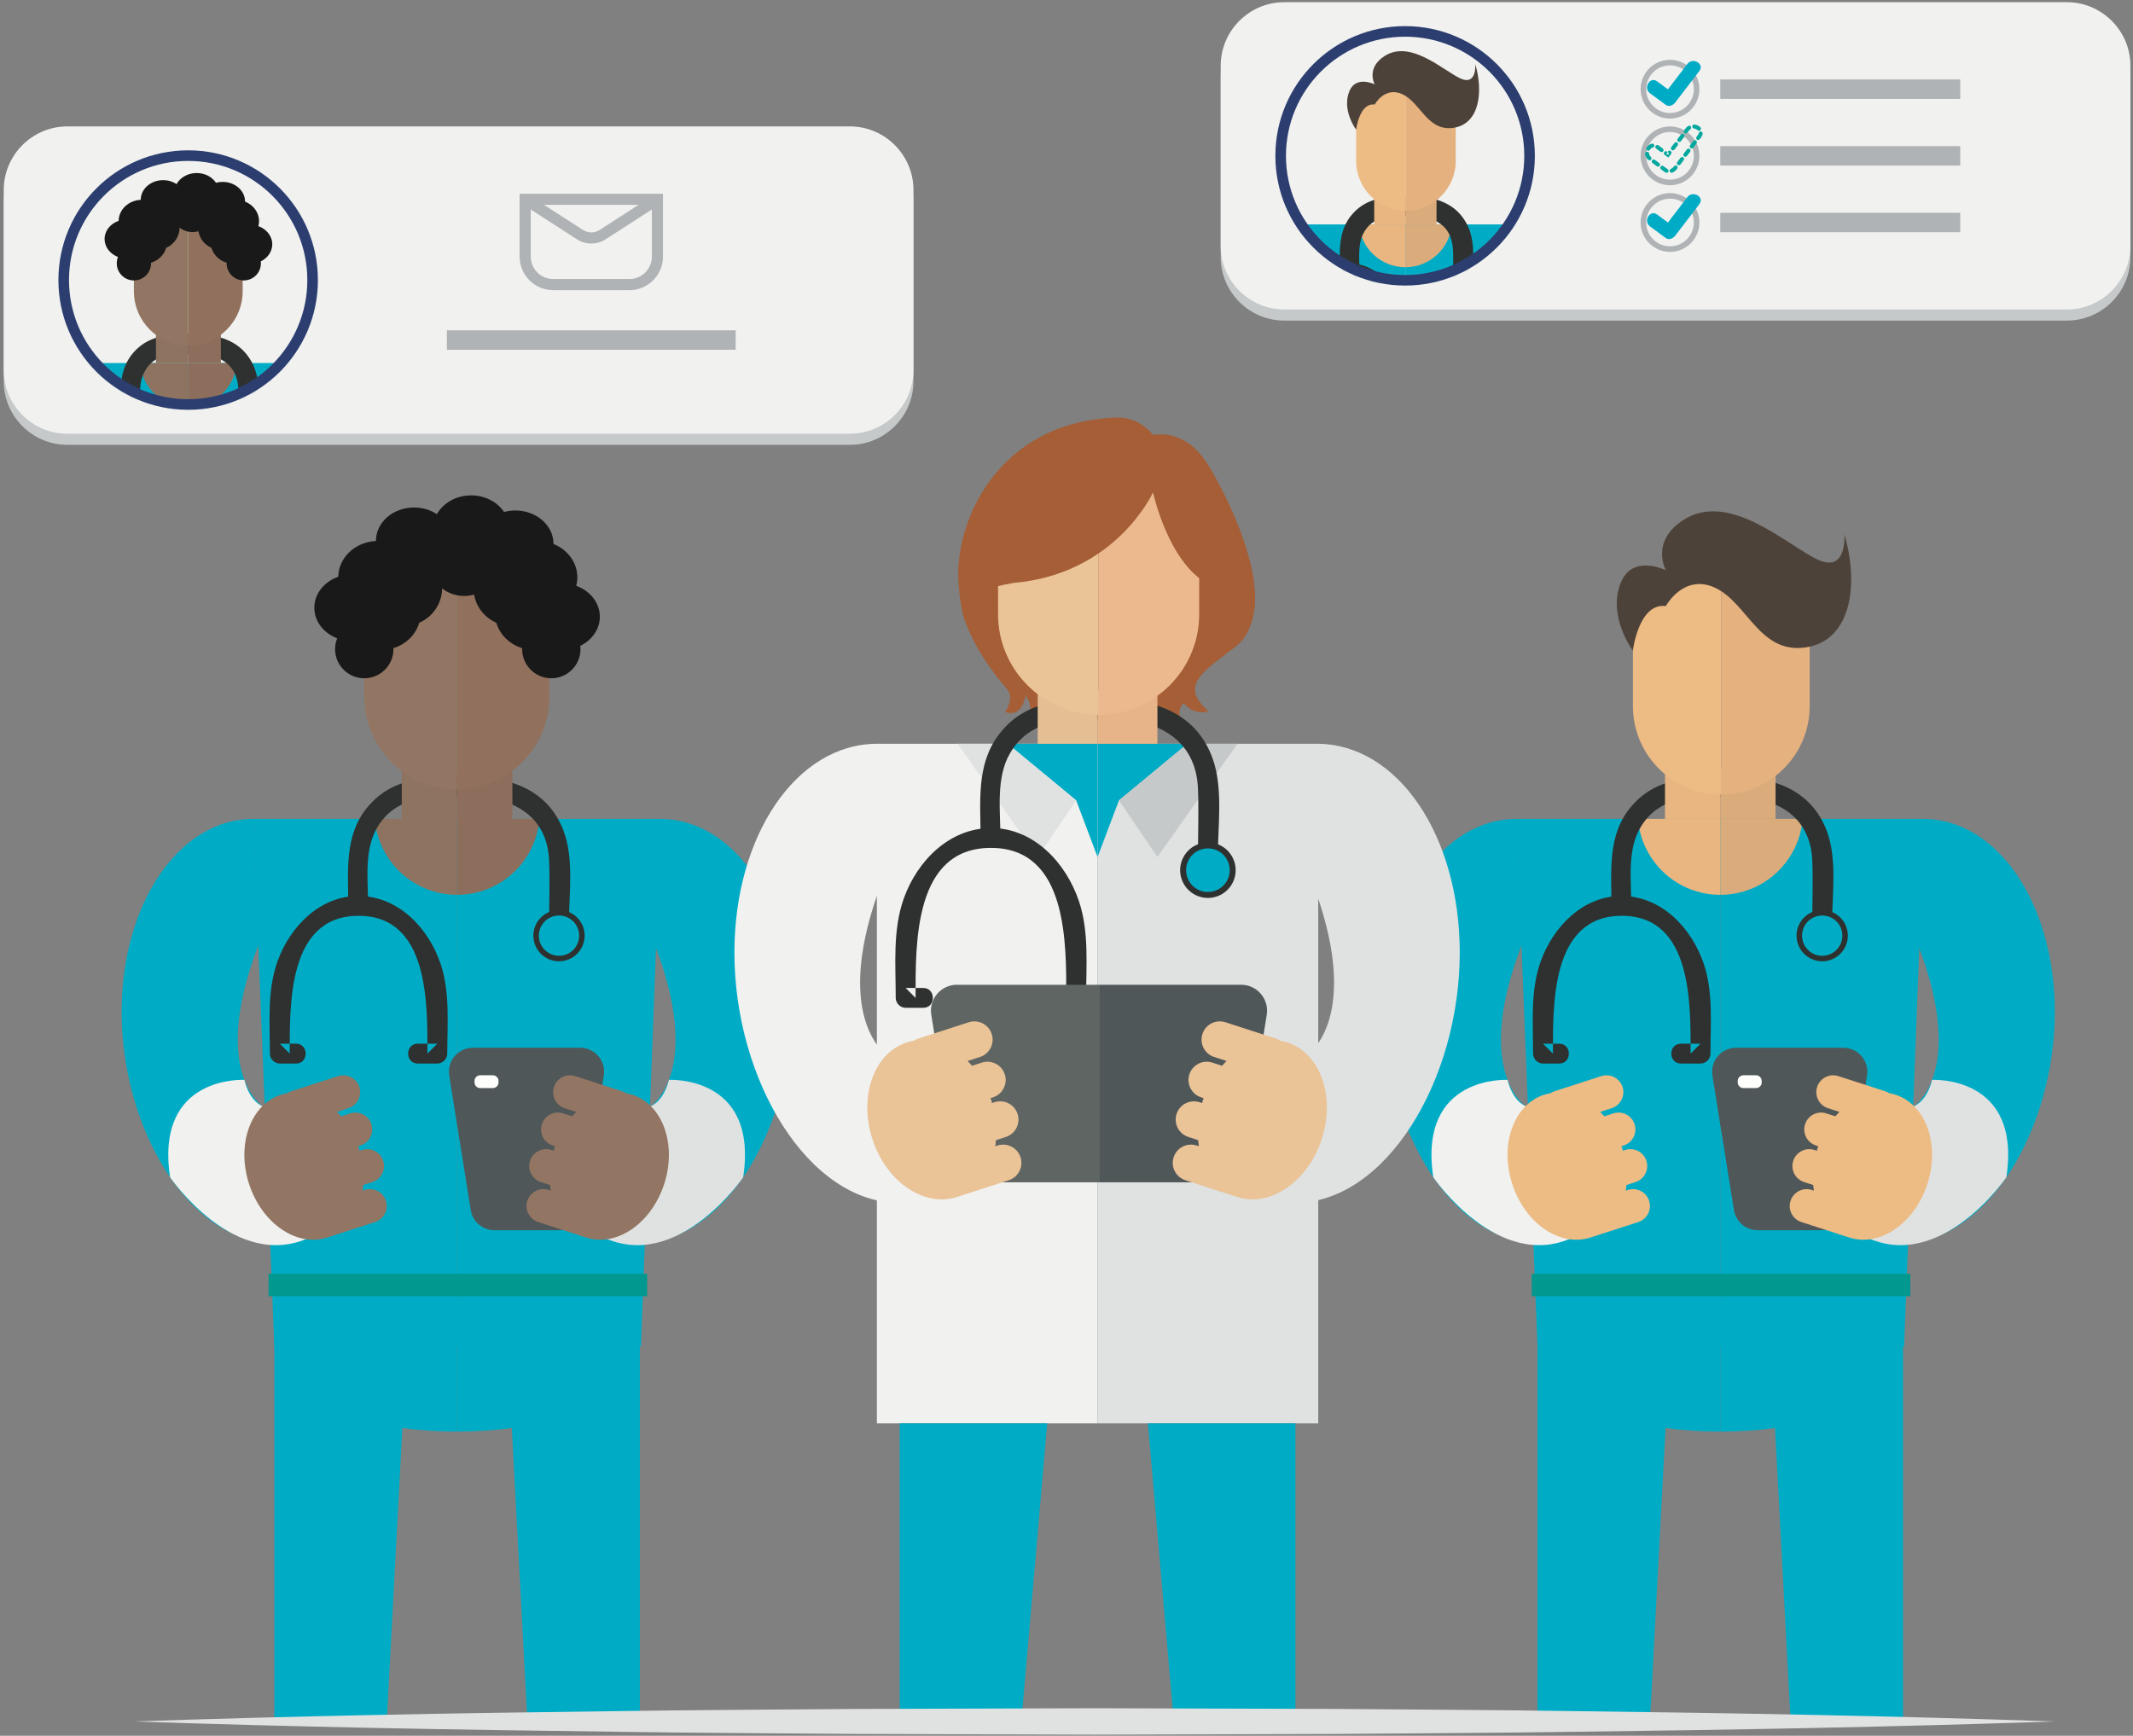 <?xml version="1.0" encoding="UTF-8"?>
<svg width="403px" height="328px" viewBox="0 0 403 328" version="1.1" xmlns="http://www.w3.org/2000/svg" xmlns:xlink="http://www.w3.org/1999/xlink">
    <rect x="0" y="0" width="403" height="328" fill="#808080" stroke="none"/>
    <!-- Generator: Sketch 52.4 (67378) - http://www.bohemiancoding.com/sketch -->
    <title>Group 23</title>
    <desc>Created with Sketch.</desc>
    <defs>
        <path d="M47.99,24.447 C47.99,37.433 37.463,47.961 24.476,47.961 C11.49,47.961 0.962,37.433 0.962,24.447 C0.962,11.462 11.49,0.934 24.476,0.934 C37.463,0.934 47.99,11.462 47.99,24.447" id="path-1"></path>
        <path d="M47.063,23.922 C47.063,36.909 36.536,47.436 23.55,47.436 C10.564,47.436 0.036,36.909 0.036,23.922 C0.036,10.935 10.564,0.408 23.55,0.408 C36.536,0.408 47.063,10.935 47.063,23.922" id="path-3"></path>
    </defs>
    <g id="Page-1" stroke="none" stroke-width="1" fill="none" fill-rule="evenodd">
        <g id="Feed-Forward-_-Website-Mock-Up-(Final)" transform="translate(-84, -147)">
            <g id="Group-23" transform="translate(84, 147)">
                <polyline id="Fill-7" fill="#00ACC5" points="86.36 254.484 51.828 254.484 47.846 154.739 86.36 154.739 86.36 254.484"></polyline>
                <polyline id="Fill-8" fill="#00ACC5" points="86.36 254.484 121.091 254.484 124.873 154.739 86.36 154.739 86.36 254.484"></polyline>
                <path d="M86.36,169.09 C78.161,169.09 71.439,162.77 70.801,154.734 L86.36,154.734 L86.36,169.09" id="Fill-9" fill="#8D7360"></path>
                <path d="M86.36,169.09 C94.558,169.09 101.28,162.77 101.918,154.734 L86.36,154.734 L86.36,169.09" id="Fill-10" fill="#8D6E5C"></path>
                <path d="M47.893,154.739 C33.784,154.739 22.981,170.811 22.981,191.171 C22.981,213.387 35.833,234.889 51.828,234.889 C54.196,234.889 56.498,234.494 58.701,233.749 C58.701,233.749 43.093,227.38 49.529,208.992 C49.529,208.992 39.573,202.437 48.916,178.345 L47.893,154.739" id="Fill-11" fill="#00ACC5"></path>
                <path d="M55.939,197.221 C54.915,197.221 53.891,197.221 52.867,197.221 C53.492,197.846 54.117,198.471 54.742,199.096 C54.742,189.739 54.397,173.054 67.748,173.054 C81.095,173.054 80.754,189.73 80.754,199.096 C81.379,198.471 82.004,197.846 82.629,197.221 C81.394,197.221 80.159,197.221 78.924,197.221 C76.512,197.221 76.507,200.971 78.924,200.971 C80.159,200.971 81.394,200.971 82.629,200.971 C83.642,200.971 84.504,200.111 84.504,199.096 C84.504,193.521 85.057,187.572 83.267,182.205 C81.005,175.423 75.312,169.337 67.748,169.304 C60.454,169.27 54.836,175.08 52.474,181.542 C50.435,187.119 50.992,193.26 50.992,199.096 C50.992,200.108 51.851,200.971 52.867,200.971 C53.891,200.971 54.915,200.971 55.939,200.971 C58.352,200.971 58.356,197.221 55.939,197.221" id="Fill-12" fill="#2E312F"></path>
                <path d="M124.658,154.739 C138.766,154.739 149.57,170.811 149.57,191.171 C149.57,213.387 136.718,234.889 120.723,234.889 C118.354,234.889 116.052,234.494 113.849,233.749 C113.849,233.749 129.458,227.38 123.021,208.992 C123.021,208.992 132.977,202.437 123.634,178.345 L124.658,154.739" id="Fill-13" fill="#00ACC5"></path>
                <path d="M69.551,171.178 C69.551,166.282 68.709,160.483 71.402,156.143 C75.351,149.776 82.546,150.576 88.965,150.576 C96.639,150.576 103.382,153.982 103.741,162.592 C103.907,166.548 103.741,170.546 103.741,174.507 C103.741,176.92 107.491,176.924 107.491,174.507 C107.491,168.956 108.486,162.241 106.457,156.947 C103.528,149.304 96.501,146.826 88.965,146.826 C81.812,146.826 74.717,146.363 69.57,152.36 C64.969,157.722 65.801,164.621 65.801,171.178 C65.801,173.591 69.551,173.595 69.551,171.178" id="Fill-14" fill="#2E312F"></path>
                <path d="M107.233,181.372 C104.711,182.265 101.942,180.944 101.049,178.422 C100.157,175.9 101.477,173.132 104,172.238 C106.521,171.346 109.29,172.666 110.183,175.188 C111.076,177.711 109.756,180.478 107.233,181.372" id="Fill-15" fill="#2E312F"></path>
                <path d="M106.886,180.394 C104.905,181.095 102.73,180.058 102.028,178.075 C101.327,176.094 102.364,173.919 104.345,173.217 C106.328,172.516 108.503,173.554 109.204,175.535 C109.906,177.517 108.868,179.691 106.886,180.394" id="Fill-16" fill="#00ACC5"></path>
                <polygon id="Fill-17" fill="#8D7360" points="75.911 154.739 86.36 154.739 86.36 145.309 75.911 145.309"></polygon>
                <polygon id="Fill-18" fill="#8D6E5C" points="86.36 154.739 96.808 154.739 96.808 145.309 86.36 145.309"></polygon>
                <path d="M86.316,149.126 C76.654,149.126 68.822,141.294 68.822,131.633 L68.822,106.601 L86.316,106.601 L86.316,149.126" id="Fill-19" fill="#927663"></path>
                <path d="M86.316,149.126 C95.977,149.126 103.809,141.294 103.809,131.633 L103.809,106.601 L86.316,106.601 L86.316,149.126" id="Fill-20" fill="#91715E"></path>
                <path d="M113.331,116.533 C113.331,113.896 111.485,111.64 108.866,110.694 C109.001,110.179 109.08,109.644 109.08,109.09 C109.08,106.275 107.226,103.858 104.575,102.794 L104.576,102.776 C104.576,99.289 101.35,96.462 97.371,96.462 C96.627,96.462 95.909,96.562 95.234,96.745 C93.984,94.872 91.67,93.609 89.015,93.609 C86.167,93.609 83.713,95.062 82.543,97.163 C81.34,96.372 79.85,95.897 78.23,95.897 C74.251,95.897 71.025,98.725 71.025,102.212 L71.026,102.23 C67.098,102.424 63.972,105.359 63.911,108.983 C61.261,109.916 59.388,112.185 59.388,114.84 C59.388,117.425 61.163,119.644 63.701,120.621 C63.45,121.251 63.309,121.937 63.309,122.656 C63.309,125.701 65.777,128.17 68.822,128.17 C71.868,128.17 74.337,125.701 74.337,122.656 L74.327,122.48 C76.718,121.741 78.566,119.937 79.2,117.684 C81.723,116.597 83.494,114.103 83.532,111.19 C84.683,112.081 86.122,112.617 87.69,112.617 C88.341,112.617 88.968,112.52 89.564,112.35 C89.988,114.753 91.604,116.744 93.785,117.684 C94.419,119.937 96.266,121.741 98.657,122.48 L98.648,122.656 C98.648,125.701 101.117,128.17 104.162,128.17 C107.208,128.17 109.676,125.701 109.676,122.656 C109.676,122.448 109.663,122.244 109.64,122.042 C111.84,120.962 113.331,118.901 113.331,116.533" id="Fill-21" fill="#1A1919"></path>
                <path d="M95.148,240.695 L86.36,240.695 L86.36,270.521 C89.962,270.521 93.434,270.281 96.698,269.84 L99.648,325.292 L120.891,325.292 L120.891,240.695 L95.148,240.695" id="Fill-22" fill="#00ACC5"></path>
                <path d="M86.36,240.695 L51.828,240.695 L51.828,325.292 L73.071,325.292 L76.021,269.84 C79.285,270.281 82.757,270.521 86.36,270.521 L86.36,240.695" id="Fill-23" fill="#00ACC5"></path>
                <path d="M46.171,204.06 C46.171,204.06 29.204,203.088 32.136,222.458 C32.136,222.458 44.487,240.586 58.701,233.749 L49.529,208.992 C49.529,208.992 47.191,208.182 46.171,204.06" id="Fill-24" fill="#F1F1EF"></path>
                <path d="M63.881,203.347 C65.555,202.806 67.351,203.724 67.892,205.397 C68.434,207.072 67.515,208.868 65.841,209.409 L63.682,210.107 C63.948,210.373 64.207,210.649 64.458,210.94 L66.158,210.391 C67.833,209.85 69.629,210.768 70.17,212.442 C70.711,214.116 69.793,215.912 68.118,216.454 L67.675,216.597 C67.723,216.733 67.779,216.863 67.824,217.002 C67.872,217.15 67.905,217.299 67.949,217.447 L68.393,217.304 C70.068,216.763 71.864,217.681 72.405,219.355 C72.946,221.029 72.028,222.825 70.354,223.367 L68.64,223.921 C68.608,224.282 68.562,224.639 68.506,224.99 L68.904,224.861 C70.579,224.319 72.375,225.238 72.916,226.912 C73.457,228.587 72.539,230.383 70.864,230.924 L61.977,233.798 L61.905,233.812 L61.801,233.854 C56.066,235.709 49.463,231.171 47.053,223.718 C44.643,216.266 47.34,208.721 53.075,206.866 C53.466,206.739 53.861,206.648 54.258,206.581 C54.485,206.436 54.725,206.307 54.993,206.221 L63.881,203.347" id="Fill-25" fill="#927663"></path>
                <path d="M126.38,204.06 C126.38,204.06 143.346,203.088 140.414,222.458 C140.414,222.458 128.063,240.586 113.849,233.749 L123.021,208.992 C123.021,208.992 125.36,208.182 126.38,204.06" id="Fill-26" fill="#E0E2E2"></path>
                <polygon id="Fill-27" fill="#00988F" points="50.741 244.942 86.646 244.942 86.646 240.695 50.741 240.695"></polygon>
                <polygon id="Fill-28" fill="#00988F" points="86.36 244.942 122.264 244.942 122.264 240.695 86.36 240.695"></polygon>
                <path d="M109.611,197.989 L89.347,197.989 C86.559,197.989 84.432,200.483 84.872,203.237 L88.938,228.651 C89.29,230.85 91.187,232.467 93.414,232.467 L99.479,232.467 L99.479,224.806 L99.479,232.467 L105.546,232.467 C107.772,232.467 109.669,230.85 110.02,228.651 L114.087,203.237 C114.527,200.483 112.4,197.989 109.611,197.989" id="Fill-29" fill="#505759"></path>
                <path d="M108.67,203.347 C106.996,202.806 105.2,203.724 104.659,205.397 C104.117,207.072 105.036,208.868 106.71,209.409 L108.869,210.107 C108.603,210.373 108.343,210.649 108.092,210.94 L106.392,210.391 C104.718,209.85 102.923,210.768 102.381,212.442 C101.84,214.116 102.757,215.912 104.432,216.454 L104.876,216.597 C104.828,216.733 104.772,216.863 104.727,217.002 C104.679,217.15 104.646,217.299 104.602,217.447 L104.157,217.304 C102.483,216.763 100.687,217.681 100.145,219.355 C99.604,221.029 100.523,222.825 102.197,223.367 L103.911,223.921 C103.943,224.282 103.989,224.639 104.045,224.99 L103.646,224.861 C101.972,224.319 100.176,225.238 99.634,226.912 C99.093,228.587 100.011,230.383 101.686,230.924 L110.574,233.798 L110.645,233.812 L110.75,233.854 C116.485,235.709 123.089,231.171 125.498,223.718 C127.908,216.266 125.212,208.721 119.475,206.866 C119.085,206.739 118.69,206.648 118.293,206.581 C118.066,206.436 117.826,206.307 117.557,206.221 L108.67,203.347" id="Fill-30" fill="#927663"></path>
                <path d="M93.121,205.607 L90.724,205.607 C90.137,205.607 89.657,205.128 89.657,204.541 L89.657,204.258 C89.657,203.671 90.137,203.191 90.724,203.191 L93.121,203.191 C93.708,203.191 94.188,203.671 94.188,204.258 L94.188,204.541 C94.188,205.128 93.708,205.607 93.121,205.607" id="Fill-31" fill="#FFFFFE"></path>
                <polyline id="Fill-32" fill="#00ACC5" points="325.022 254.484 290.49 254.484 286.508 154.739 325.022 154.739 325.022 254.484"></polyline>
                <polyline id="Fill-33" fill="#00ACC5" points="325.022 254.484 359.754 254.484 363.535 154.739 325.022 154.739 325.022 254.484"></polyline>
                <path d="M325.022,169.09 C316.824,169.09 310.101,162.77 309.464,154.734 L325.022,154.734 L325.022,169.09" id="Fill-34" fill="#E9B581"></path>
                <path d="M325.022,169.09 C333.22,169.09 339.942,162.77 340.58,154.734 L325.022,154.734 L325.022,169.09" id="Fill-35" fill="#DAAB7B"></path>
                <path d="M286.555,154.739 C272.446,154.739 261.643,170.811 261.643,191.171 C261.643,213.387 274.495,234.889 290.49,234.889 C292.858,234.889 295.161,234.494 297.364,233.749 C297.364,233.749 281.756,227.38 288.191,208.992 C288.191,208.992 278.236,202.437 287.579,178.345 L286.555,154.739" id="Fill-36" fill="#00ACC5"></path>
                <path d="M294.601,197.221 C293.577,197.221 292.553,197.221 291.529,197.221 C292.154,197.846 292.779,198.471 293.404,199.096 C293.404,189.739 293.059,173.054 306.41,173.054 C319.757,173.054 319.416,189.73 319.416,199.096 C320.041,198.471 320.666,197.846 321.291,197.221 C320.056,197.221 318.822,197.221 317.587,197.221 C315.173,197.221 315.17,200.971 317.587,200.971 C318.822,200.971 320.056,200.971 321.291,200.971 C322.304,200.971 323.166,200.111 323.166,199.096 C323.166,193.521 323.719,187.572 321.929,182.205 C319.667,175.423 313.974,169.337 306.41,169.304 C299.116,169.27 293.499,175.08 291.136,181.542 C289.097,187.119 289.654,193.26 289.654,199.096 C289.654,200.108 290.513,200.971 291.529,200.971 C292.553,200.971 293.577,200.971 294.601,200.971 C297.014,200.971 297.018,197.221 294.601,197.221" id="Fill-37" fill="#2E312F"></path>
                <path d="M363.32,154.739 C377.429,154.739 388.232,170.811 388.232,191.171 C388.232,213.387 375.381,234.889 359.385,234.889 C357.017,234.889 354.715,234.494 352.511,233.749 C352.511,233.749 368.12,227.38 361.684,208.992 C361.684,208.992 371.639,202.437 362.297,178.345 L363.32,154.739" id="Fill-38" fill="#00ACC5"></path>
                <path d="M308.214,171.178 C308.214,166.282 307.372,160.483 310.064,156.143 C314.013,149.776 321.209,150.576 327.628,150.576 C335.301,150.576 342.044,153.982 342.403,162.592 C342.569,166.548 342.403,170.546 342.403,174.507 C342.403,176.92 346.153,176.924 346.153,174.507 C346.153,168.956 347.148,162.241 345.12,156.947 C342.19,149.304 335.163,146.826 327.628,146.826 C320.474,146.826 313.38,146.363 308.233,152.36 C303.632,157.722 304.464,164.621 304.464,171.178 C304.464,173.591 308.214,173.595 308.214,171.178" id="Fill-39" fill="#2E312F"></path>
                <path d="M345.895,181.372 C343.373,182.265 340.605,180.944 339.712,178.422 C338.819,175.9 340.139,173.132 342.662,172.238 C345.183,171.346 347.952,172.666 348.845,175.188 C349.738,177.711 348.418,180.478 345.895,181.372" id="Fill-40" fill="#2E312F"></path>
                <path d="M345.548,180.394 C343.567,181.095 341.392,180.058 340.69,178.075 C339.989,176.094 341.026,173.919 343.008,173.217 C344.99,172.516 347.165,173.554 347.867,175.535 C348.568,177.517 347.53,179.691 345.548,180.394" id="Fill-41" fill="#00ACC5"></path>
                <polygon id="Fill-42" fill="#E9B581" points="314.574 154.739 325.022 154.739 325.022 145.309 314.574 145.309"></polygon>
                <polygon id="Fill-43" fill="#DAAB7B" points="325.022 154.739 335.47 154.739 335.47 145.309 325.022 145.309"></polygon>
                <path d="M325.216,150.128 C315.993,150.128 308.516,142.651 308.516,133.428 L308.516,109.531 L325.216,109.531 L325.216,150.128" id="Fill-44" fill="#EDBB84"></path>
                <path d="M325.216,150.128 C334.439,150.128 341.917,142.651 341.917,133.428 L341.917,109.531 L325.216,109.531 L325.216,150.128" id="Fill-45" fill="#E4B17F"></path>
                <path d="M333.81,240.695 L325.022,240.695 L325.022,270.521 C328.625,270.521 332.096,270.281 335.36,269.84 L338.31,325.292 L359.553,325.292 L359.553,240.695 L333.81,240.695" id="Fill-46" fill="#00ACC5"></path>
                <path d="M325.022,240.695 L290.49,240.695 L290.49,325.292 L311.734,325.292 L314.683,269.84 C317.948,270.281 321.42,270.521 325.022,270.521 L325.022,240.695" id="Fill-47" fill="#00ACC5"></path>
                <path d="M284.833,204.06 C284.833,204.06 267.867,203.088 270.798,222.458 C270.798,222.458 283.149,240.586 297.364,233.749 L288.191,208.992 C288.191,208.992 285.853,208.182 284.833,204.06" id="Fill-48" fill="#F1F1EF"></path>
                <path d="M302.543,203.347 C304.217,202.806 306.013,203.724 306.554,205.397 C307.095,207.072 306.177,208.868 304.504,209.409 L302.344,210.107 C302.61,210.373 302.87,210.649 303.121,210.94 L304.821,210.391 C306.495,209.85 308.291,210.768 308.832,212.442 C309.374,214.116 308.455,215.912 306.781,216.454 L306.338,216.597 C306.385,216.733 306.441,216.863 306.486,217.002 C306.534,217.15 306.567,217.299 306.611,217.447 L307.055,217.304 C308.73,216.763 310.526,217.681 311.067,219.355 C311.609,221.029 310.69,222.825 309.016,223.367 L307.302,223.921 C307.27,224.282 307.224,224.639 307.169,224.99 L307.567,224.861 C309.241,224.319 311.037,225.238 311.578,226.912 C312.12,228.587 311.201,230.383 309.527,230.924 L300.639,233.798 L300.568,233.812 L300.464,233.854 C294.728,235.709 288.125,231.171 285.715,223.718 C283.305,216.266 286.002,208.721 291.738,206.866 C292.129,206.739 292.523,206.648 292.921,206.581 C293.147,206.436 293.387,206.307 293.655,206.221 L302.543,203.347" id="Fill-49" fill="#EDBB84"></path>
                <path d="M365.043,204.06 C365.043,204.06 382.008,203.088 379.077,222.458 C379.077,222.458 366.726,240.586 352.511,233.749 L361.684,208.992 C361.684,208.992 364.022,208.182 365.043,204.06" id="Fill-50" fill="#E0E2E2"></path>
                <polygon id="Fill-51" fill="#00988F" points="289.404 244.942 325.308 244.942 325.308 240.695 289.404 240.695"></polygon>
                <polygon id="Fill-52" fill="#00988F" points="325.022 244.942 360.926 244.942 360.926 240.695 325.022 240.695"></polygon>
                <path d="M348.274,197.989 L328.009,197.989 C325.221,197.989 323.093,200.483 323.535,203.237 L327.6,228.651 C327.953,230.85 329.849,232.467 332.076,232.467 L338.141,232.467 L338.141,224.806 L338.142,232.467 L344.208,232.467 C346.434,232.467 348.331,230.85 348.682,228.651 L352.749,203.237 C353.189,200.483 351.062,197.989 348.274,197.989" id="Fill-53" fill="#505759"></path>
                <path d="M347.333,203.347 C345.658,202.806 343.862,203.724 343.321,205.397 C342.779,207.072 343.698,208.868 345.372,209.409 L347.531,210.107 C347.265,210.373 347.006,210.649 346.755,210.94 L345.054,210.391 C343.381,209.85 341.585,210.768 341.044,212.442 C340.502,214.116 341.421,215.912 343.094,216.454 L343.538,216.597 C343.49,216.733 343.434,216.863 343.389,217.002 C343.341,217.15 343.308,217.299 343.264,217.447 L342.82,217.304 C341.145,216.763 339.349,217.681 338.808,219.355 C338.266,221.029 339.185,222.825 340.859,223.367 L342.573,223.921 C342.605,224.282 342.651,224.639 342.707,224.99 L342.308,224.861 C340.634,224.319 338.839,225.238 338.298,226.912 C337.756,228.587 338.674,230.383 340.348,230.924 L349.236,233.798 L349.307,233.812 L349.412,233.854 C355.147,235.709 361.751,231.171 364.16,223.718 C366.57,216.266 363.874,208.721 358.137,206.866 C357.747,206.739 357.352,206.648 356.955,206.581 C356.728,206.436 356.488,206.307 356.22,206.221 L347.333,203.347" id="Fill-54" fill="#EDBB84"></path>
                <path d="M331.783,205.607 L329.385,205.607 C328.799,205.607 328.319,205.128 328.319,204.541 L328.319,204.258 C328.319,203.671 328.799,203.191 329.385,203.191 L331.783,203.191 C332.37,203.191 332.85,203.671 332.85,204.258 L332.85,204.541 C332.85,205.128 332.37,205.607 331.783,205.607" id="Fill-55" fill="#FFFFFE"></path>
                <path d="M314.733,114.526 C314.733,114.526 318.149,108.219 324.173,111.127 C330.196,114.036 332.506,123.678 341.24,122.322 C349.973,120.967 351.178,110.12 348.467,100.969 C348.467,100.969 349.07,108.426 343.348,105.714 C337.626,103.002 326.742,92.667 318.049,98.257 C311.724,102.324 314.733,107.748 314.733,107.748 C314.733,107.748 308.562,104.697 306.303,109.923 C303.541,116.313 308.502,122.947 308.502,122.947 C308.502,122.947 309.61,113.849 314.733,114.526" id="Fill-56" fill="#4D4239"></path>
                <polygon id="Fill-57" fill="#F1F1EF" points="165.675 268.947 207.369 268.947 207.369 140.547 165.675 140.547"></polygon>
                <polyline id="Fill-58" fill="#00ACC5" points="190.39 140.547 207.369 140.547 207.369 161.946 203.33 151.247 190.39 140.547"></polyline>
                <polyline id="Fill-59" fill="#E0E2E2" points="190.39 140.547 180.934 140.547 196.058 161.946 203.33 151.247 190.39 140.547"></polyline>
                <path d="M165.725,140.547 C150.452,140.547 138.756,157.945 138.756,179.987 C138.756,204.038 152.67,227.315 169.985,227.315 C172.549,227.315 175.042,226.889 177.426,226.082 C177.426,226.082 160.529,219.187 167.497,199.28 C167.497,199.28 156.719,192.185 166.834,166.102 L165.725,140.547" id="Fill-60" fill="#F1F1EF"></path>
                <polyline id="Fill-61" fill="#00ACC5" points="192.983 325.185 169.985 325.185 169.985 268.947 197.855 268.947 192.983 325.185"></polyline>
                <polygon id="Fill-62" fill="#E0E2E2" points="207.369 268.947 249.062 268.947 249.062 140.547 207.369 140.547"></polygon>
                <polyline id="Fill-63" fill="#00ACC5" points="224.348 140.547 207.369 140.547 207.369 161.946 211.408 151.247 224.348 140.547"></polyline>
                <polyline id="Fill-64" fill="#C6C9CA" points="224.348 140.547 233.803 140.547 218.68 161.946 211.408 151.247 224.348 140.547"></polyline>
                <polyline id="Fill-65" fill="#00ACC5" points="221.755 325.185 244.753 325.185 244.753 268.947 216.882 268.947 221.755 325.185"></polyline>
                <path d="M174.435,186.691 C173.327,186.691 172.218,186.691 171.11,186.691 C171.735,187.316 172.36,187.941 172.985,188.566 C172.985,178.399 172.606,160.219 187.219,160.219 C201.815,160.219 201.455,178.396 201.455,188.566 C202.08,187.941 202.705,187.316 203.33,186.691 C201.993,186.691 200.657,186.691 199.32,186.691 C196.907,186.691 196.903,190.441 199.32,190.441 C200.657,190.441 201.993,190.441 203.33,190.441 C204.343,190.441 205.205,189.582 205.205,188.566 C205.205,182.539 205.8,176.13 203.863,170.328 C201.449,163.103 195.34,156.432 187.219,156.469 C179.373,156.505 173.338,162.655 170.799,169.662 C168.626,175.664 169.235,182.294 169.235,188.566 C169.235,189.58 170.094,190.441 171.11,190.441 C172.218,190.441 173.327,190.441 174.435,190.441 C176.848,190.441 176.852,186.691 174.435,186.691" id="Fill-66" fill="#2E312F"></path>
                <path d="M207.643,223.41 L230.085,223.41 C232.496,223.41 234.548,221.659 234.929,219.278 L239.332,191.766 C239.808,188.784 237.506,186.084 234.487,186.084 L207.643,186.084 L207.643,223.41" id="Fill-67" fill="#505759"></path>
                <path d="M207.643,223.41 L185.201,223.41 C182.791,223.41 180.737,221.658 180.356,219.278 L175.954,191.766 C175.477,188.784 177.78,186.084 180.798,186.084 L207.643,186.084 L207.643,223.41" id="Fill-68" fill="#5E6562"></path>
                <path d="M183.034,193.169 C184.846,192.583 186.791,193.577 187.377,195.39 C187.963,197.202 186.968,199.146 185.156,199.732 L182.818,200.488 C183.106,200.775 183.387,201.075 183.659,201.39 L185.5,200.795 C187.312,200.208 189.257,201.203 189.842,203.015 C190.428,204.827 189.434,206.771 187.622,207.358 L187.141,207.514 C187.193,207.661 187.254,207.802 187.302,207.952 C187.354,208.112 187.39,208.273 187.438,208.435 L187.919,208.278 C189.731,207.692 191.675,208.687 192.262,210.499 C192.848,212.312 191.854,214.256 190.042,214.842 L188.186,215.442 C188.151,215.833 188.101,216.219 188.041,216.6 L188.472,216.46 C190.285,215.874 192.229,216.868 192.815,218.681 C193.401,220.493 192.407,222.437 190.594,223.023 L180.972,226.134 L180.895,226.151 L180.783,226.195 C174.573,228.203 167.424,223.29 164.816,215.223 C162.208,207.154 165.127,198.986 171.336,196.978 C171.758,196.842 172.186,196.743 172.617,196.67 C172.861,196.513 173.122,196.373 173.412,196.279 L183.034,193.169" id="Fill-69" fill="#EAC397"></path>
                <path d="M248.83,140.547 C264.104,140.547 275.799,157.945 275.799,179.987 C275.799,204.038 261.886,227.315 244.57,227.315 C242.007,227.315 239.514,226.889 237.129,226.082 C237.129,226.082 254.026,219.187 247.058,199.28 C247.058,199.28 257.837,192.185 247.722,166.102 L248.83,140.547" id="Fill-70" fill="#E0E2E2"></path>
                <path d="M231.522,193.169 C229.71,192.583 227.765,193.577 227.179,195.39 C226.593,197.202 227.588,199.146 229.4,199.732 L231.737,200.488 C231.449,200.775 231.168,201.075 230.897,201.39 L229.056,200.795 C227.244,200.208 225.299,201.203 224.714,203.015 C224.128,204.827 225.122,206.771 226.934,207.358 L227.414,207.514 C227.362,207.661 227.301,207.802 227.253,207.952 C227.201,208.112 227.165,208.273 227.118,208.435 L226.636,208.278 C224.824,207.692 222.88,208.687 222.294,210.499 C221.708,212.312 222.702,214.256 224.514,214.842 L226.37,215.442 C226.404,215.833 226.454,216.219 226.514,216.6 L226.084,216.46 C224.271,215.874 222.327,216.868 221.741,218.681 C221.154,220.493 222.149,222.437 223.962,223.023 L233.583,226.134 L233.66,226.151 L233.773,226.195 C239.982,228.203 247.131,223.29 249.739,215.223 C252.348,207.154 249.429,198.986 243.219,196.978 C242.797,196.842 242.369,196.743 241.939,196.67 C241.694,196.513 241.434,196.373 241.143,196.279 L231.522,193.169" id="Fill-71" fill="#EAC397"></path>
                <path d="M202.239,133.335 C202.239,133.335 201.683,138.275 197.145,138.394 C197.145,138.394 199.463,136.98 198.593,134.154 C198.593,134.154 196.083,138.747 193.38,138.394 C193.38,138.394 196.083,134.391 193.765,131.446 C193.765,131.446 193.183,135.803 189.902,134.508 C189.902,134.508 191.778,132.035 190.214,130.151 C189.048,128.749 184.383,123.558 182.026,116.496 L181.784,112.434 C181.784,112.434 183.582,108.31 188.758,107.515 C193.934,106.721 211.045,97.89 215.071,91.708 C219.096,85.526 219.096,85.526 219.096,85.526 C219.096,85.526 224.906,105.219 229.801,107.868 C234.698,110.518 237.129,112.434 237.129,112.434 C237.153,116.468 236.19,119.921 233.642,122.027 C227.632,126.736 222.539,129.445 228.332,134.391 C228.332,134.391 225.843,135.429 223.6,132.859 C223.6,132.859 221.187,135.215 224.856,137.687 C224.856,137.687 221.766,140.042 219.352,134.743 C219.352,134.743 219.256,136.274 218.483,136.863 C217.711,137.451 217.711,137.451 217.711,137.451 L216.648,133.917" id="Fill-72" fill="#A55E36"></path>
                <path d="M189.018,158.343 C189.018,153.199 188.129,146.989 190.807,142.376 C195.002,135.15 202.913,135.886 210.06,135.886 C218.47,135.886 225.966,139.567 226.34,149.037 C226.51,153.326 226.34,157.654 226.34,161.947 C226.34,164.36 230.09,164.364 230.09,161.947 C230.09,156.045 231.141,148.921 229.087,143.265 C226.018,134.815 218.29,132.136 210.06,132.136 C201.992,132.136 193.907,131.728 188.557,139.025 C184.4,144.696 185.268,151.715 185.268,158.343 C185.268,160.756 189.018,160.76 189.018,158.343" id="Fill-73" fill="#2E312F"></path>
                <path d="M229.966,169.379 C227.236,170.346 224.239,168.916 223.272,166.186 C222.305,163.455 223.735,160.458 226.465,159.491 C229.196,158.524 232.193,159.954 233.16,162.685 C234.127,165.415 232.697,168.412 229.966,169.379" id="Fill-74" fill="#2E312F"></path>
                <path d="M229.591,168.319 C227.446,169.079 225.09,167.956 224.332,165.811 C223.572,163.665 224.695,161.311 226.84,160.551 C228.986,159.791 231.34,160.915 232.1,163.06 C232.86,165.205 231.736,167.56 229.591,168.319" id="Fill-75" fill="#00ACC5"></path>
                <polygon id="Fill-76" fill="#E4BF94" points="196.058 140.547 207.369 140.547 207.369 130.338 196.058 130.338"></polygon>
                <polygon id="Fill-77" fill="#E7B489" points="207.369 140.547 218.68 140.547 218.68 130.338 207.369 130.338"></polygon>
                <path d="M207.569,135.066 C197.074,135.066 188.567,126.559 188.567,116.063 L188.567,88.873 L207.569,88.873 L207.569,135.066" id="Fill-78" fill="#EAC397"></path>
                <path d="M207.569,135.066 C218.063,135.066 226.571,126.559 226.571,116.063 L226.571,88.873 L207.569,88.873 L207.569,135.066" id="Fill-79" fill="#ECB98E"></path>
                <path d="M182.203,115.916 C182.214,112.504 186.026,111.127 191.463,110.153 C210.895,108.506 217.85,93.033 217.85,93.033 C217.85,93.033 221.138,108.442 230.111,111.127 C236.208,113.038 236.946,115.376 236.946,115.376 C238.316,106.77 231.649,93.335 228.203,87.773 C223.794,80.658 217.85,82.205 217.85,82.205 C217.85,82.205 215.55,78.905 211.236,78.905 C190.051,79.421 181.269,96.234 181.041,108.145 C180.968,111.904 182.163,118.36 182.203,115.916" id="Fill-80" fill="#A55E36"></path>
                <path d="M390.51,60.58 L242.635,60.58 C236.035,60.58 230.635,55.181 230.635,48.58 L230.635,14.514 C230.635,7.914 236.035,2.514 242.635,2.514 L390.51,2.514 C397.111,2.514 402.51,7.914 402.51,14.514 L402.51,48.58 C402.51,55.181 397.111,60.58 390.51,60.58" id="Fill-81" fill="#C6C9CA"></path>
                <path d="M390.51,58.481 L242.635,58.481 C236.035,58.481 230.635,53.081 230.635,46.481 L230.635,12.414 C230.635,5.814 236.035,0.414 242.635,0.414 L390.51,0.414 C397.111,0.414 402.51,5.814 402.51,12.414 L402.51,46.481 C402.51,53.081 397.111,58.481 390.51,58.481" id="Fill-82" fill="#F1F1EF"></path>
                <g id="Group-99" transform="translate(241, 5)">
                    <mask id="mask-2" fill="white">
                        <use xlink:href="#path-1"></use>
                    </mask>
                    <g id="Clip-84"></g>
                    <polyline id="Fill-83" fill="#00ACC5" mask="url(#mask-2)" points="24.524 93.608 5.068 93.608 2.825 37.411 24.524 37.411 24.524 93.608"></polyline>
                    <polyline id="Fill-85" fill="#00ACC5" mask="url(#mask-2)" points="24.524 93.608 44.092 93.608 46.222 37.411 24.524 37.411 24.524 93.608"></polyline>
                    <path d="M24.524,45.497 C19.905,45.497 16.118,41.936 15.758,37.409 L24.524,37.409 L24.524,45.497" id="Fill-86" fill="#E9B581" mask="url(#mask-2)"></path>
                    <path d="M24.524,45.497 C29.143,45.497 32.93,41.936 33.29,37.409 L24.524,37.409 L24.524,45.497" id="Fill-87" fill="#DAAB7B" mask="url(#mask-2)"></path>
                    <path d="M2.851,37.411 C-5.098,37.411 -11.185,46.466 -11.185,57.937 C-11.185,70.454 -3.944,82.568 5.068,82.568 C6.403,82.568 7.7,82.346 8.941,81.927 C8.941,81.927 0.147,78.338 3.773,67.978 C3.773,67.978 -1.836,64.285 3.427,50.711 L2.851,37.411" id="Fill-88" fill="#00ACC5" mask="url(#mask-2)"></path>
                    <path d="M7.384,60.527 C6.807,60.527 6.23,60.527 5.654,60.527 C6.279,61.152 6.904,61.777 7.529,62.402 C7.529,57.593 7.104,48.614 14.038,48.548 C20.954,48.482 20.547,57.668 20.547,62.402 C21.172,61.777 21.797,61.152 22.422,60.527 C21.726,60.527 21.031,60.527 20.335,60.527 C17.922,60.527 17.918,64.277 20.335,64.277 C21.031,64.277 21.726,64.277 22.422,64.277 C23.435,64.277 24.297,63.418 24.297,62.402 C24.297,59.099 24.6,55.617 23.486,52.45 C22.058,48.392 18.589,44.798 14.038,44.798 C9.687,44.798 6.227,48.132 4.747,52.007 C3.481,55.319 3.779,58.925 3.779,62.402 C3.779,63.415 4.637,64.277 5.654,64.277 C6.23,64.277 6.807,64.277 7.384,64.277 C9.798,64.277 9.801,60.527 7.384,60.527" id="Fill-89" fill="#2E312F" mask="url(#mask-2)"></path>
                    <path d="M46.101,37.411 C54.05,37.411 60.137,46.466 60.137,57.937 C60.137,70.454 52.896,82.568 43.884,82.568 C42.55,82.568 41.254,82.346 40.011,81.927 C40.011,81.927 48.805,78.338 45.179,67.978 C45.179,67.978 50.789,64.285 45.525,50.711 L46.101,37.411" id="Fill-90" fill="#00ACC5" mask="url(#mask-2)"></path>
                    <path d="M15.873,46.673 C15.873,44.31 15.465,41.454 16.505,39.279 C18.356,35.406 22.302,35.885 25.84,35.885 C29.812,35.885 33.177,37.418 33.499,41.937 C33.653,44.118 33.499,46.361 33.499,48.549 C33.499,50.962 37.249,50.966 37.249,48.549 C37.249,45.104 37.839,41.013 36.362,37.796 C34.376,33.469 30.265,32.135 25.84,32.135 C21.693,32.135 17.621,31.982 14.584,35.365 C11.714,38.562 12.123,42.7 12.123,46.673 C12.123,49.086 15.873,49.09 15.873,46.673" id="Fill-91" fill="#2E312F" mask="url(#mask-2)"></path>
                    <path d="M36.284,52.416 C34.863,52.92 33.303,52.176 32.8,50.755 C32.298,49.333 33.042,47.773 34.463,47.271 C35.883,46.768 37.443,47.512 37.946,48.933 C38.449,50.354 37.705,51.913 36.284,52.416" id="Fill-92" fill="#2E312F" mask="url(#mask-2)"></path>
                    <path d="M36.089,51.865 C34.972,52.261 33.747,51.676 33.351,50.56 C32.957,49.442 33.541,48.217 34.658,47.822 C35.774,47.427 37,48.012 37.395,49.128 C37.79,50.244 37.206,51.47 36.089,51.865" id="Fill-93" fill="#00ACC5" mask="url(#mask-2)"></path>
                    <polygon id="Fill-94" fill="#E9B581" mask="url(#mask-2)" points="18.637 37.411 24.524 37.411 24.524 32.098 18.637 32.098"></polygon>
                    <polygon id="Fill-95" fill="#DAAB7B" mask="url(#mask-2)" points="24.524 37.411 30.411 37.411 30.411 32.098 24.524 32.098"></polygon>
                    <path d="M24.633,34.813 C19.437,34.813 15.224,30.601 15.224,25.404 L15.224,11.94 L24.633,11.94 L24.633,34.813" id="Fill-96" fill="#EDBB84" mask="url(#mask-2)"></path>
                    <path d="M24.633,34.813 C29.83,34.813 34.043,30.601 34.043,25.404 L34.043,11.94 L24.633,11.94 L24.633,34.813" id="Fill-97" fill="#E4B17F" mask="url(#mask-2)"></path>
                    <path d="M18.727,14.755 C18.727,14.755 20.651,11.201 24.046,12.84 C27.439,14.479 28.74,19.911 33.661,19.147 C38.582,18.384 39.26,12.272 37.734,7.116 C37.734,7.116 38.073,11.317 34.849,9.79 C31.625,8.262 25.493,2.439 20.595,5.589 C17.032,7.88 18.727,10.936 18.727,10.936 C18.727,10.936 15.251,9.217 13.977,12.161 C12.422,15.762 15.216,19.499 15.216,19.499 C15.216,19.499 15.84,14.373 18.727,14.755" id="Fill-98" fill="#4D4239" mask="url(#mask-2)"></path>
                </g>
                <path d="M288.99,29.447 L287.99,29.447 C287.989,35.667 285.472,41.29 281.396,45.367 C277.318,49.443 271.696,51.96 265.476,51.961 C259.256,51.96 253.634,49.443 249.557,45.367 C245.481,41.29 242.963,35.667 242.963,29.447 C242.963,23.228 245.481,17.606 249.557,13.529 C253.634,9.453 259.256,6.935 265.476,6.935 C271.696,6.935 277.318,9.453 281.396,13.529 C285.472,17.606 287.989,23.228 287.99,29.447 L289.99,29.447 C289.989,15.909 279.015,4.935 265.476,4.935 C251.937,4.935 240.963,15.909 240.963,29.447 C240.963,42.986 251.937,53.96 265.476,53.961 C279.015,53.96 289.989,42.986 289.99,29.447 L288.99,29.447" id="Fill-100" fill="#2C3E70"></path>
                <polygon id="Fill-101" fill="#AFB3B5" points="325.022 18.688 370.359 18.688 370.359 15.015 325.022 15.015"></polygon>
                <path d="M315.523,12.349 C313.04,12.349 311.019,14.368 311.019,16.852 C311.019,19.335 313.04,21.355 315.523,21.355 C318.007,21.355 320.027,19.335 320.027,16.852 C320.027,14.368 318.007,12.349 315.523,12.349 Z M315.523,22.405 C312.462,22.405 309.969,19.914 309.969,16.852 C309.969,13.79 312.462,11.299 315.523,11.299 C318.586,11.299 321.077,13.79 321.077,16.852 C321.077,19.914 318.586,22.405 315.523,22.405 Z" id="Fill-102" fill="#AFB3B5"></path>
                <polygon id="Fill-103" fill="#AFB3B5" points="325.022 31.285 370.359 31.285 370.359 27.611 325.022 27.611"></polygon>
                <path d="M315.523,24.944 C313.04,24.944 311.019,26.965 311.019,29.447 C311.019,31.931 313.04,33.951 315.523,33.951 C318.007,33.951 320.027,31.931 320.027,29.447 C320.027,26.965 318.007,24.944 315.523,24.944 Z M315.523,35.001 C312.462,35.001 309.969,32.51 309.969,29.447 C309.969,26.386 312.462,23.895 315.523,23.895 C318.586,23.895 321.077,26.386 321.077,29.447 C321.077,32.51 318.586,35.001 315.523,35.001 Z" id="Fill-104" fill="#AFB3B5"></path>
                <polygon id="Fill-105" fill="#AFB3B5" points="325.022 43.881 370.359 43.881 370.359 40.207 325.022 40.207"></polygon>
                <path d="M315.523,37.54 C313.04,37.54 311.019,39.561 311.019,42.044 C311.019,44.527 313.04,46.547 315.523,46.547 C318.007,46.547 320.027,44.527 320.027,42.044 C320.027,39.561 318.007,37.54 315.523,37.54 Z M315.523,47.597 C312.462,47.597 309.969,45.105 309.969,42.044 C309.969,38.981 312.462,36.49 315.523,36.49 C318.586,36.49 321.077,38.981 321.077,42.044 C321.077,45.105 318.586,47.597 315.523,47.597 Z" id="Fill-106" fill="#AFB3B5"></path>
                <path d="M318.81,12.078 C317.586,13.68 316.362,15.28 315.137,16.881 C314.453,16.378 313.767,15.875 313.083,15.373 C311.72,14.372 310.41,16.648 311.758,17.639 C312.75,18.366 313.741,19.094 314.732,19.822 C315.352,20.277 316.134,19.864 316.527,19.352 C318.044,17.368 319.559,15.386 321.076,13.403 C322.101,12.062 319.823,10.754 318.81,12.078" id="Fill-107" fill="#00ACC5"></path>
                <path d="M315.143,28.624 C315.041,28.757 314.941,28.889 314.839,29.021 L315.137,29.249 L315.36,28.947 C315.225,28.848 315.09,28.749 314.956,28.651 C314.788,28.528 314.554,28.565 314.431,28.732 C314.309,28.899 314.345,29.133 314.513,29.256 C314.647,29.354 314.782,29.453 314.915,29.551 L315.211,29.77 L315.435,29.477 C315.537,29.344 315.638,29.212 315.739,29.079 C315.865,28.915 315.833,28.679 315.669,28.554 C315.504,28.428 315.269,28.459 315.143,28.624" id="Fill-108" fill="#00A89E"></path>
                <path d="M314.151,28.06 C313.883,27.864 313.615,27.666 313.347,27.469 C313.18,27.346 312.945,27.382 312.822,27.549 C312.7,27.716 312.736,27.951 312.903,28.073 C313.171,28.27 313.439,28.468 313.708,28.665 C313.875,28.787 314.109,28.751 314.232,28.584 C314.354,28.417 314.318,28.182 314.151,28.06 Z M312.118,27.145 C311.673,27.239 311.324,27.537 311.1,27.903 C310.993,28.08 311.049,28.311 311.226,28.419 C311.402,28.527 311.633,28.47 311.741,28.294 C311.878,28.067 312.077,27.918 312.271,27.879 C312.473,27.837 312.604,27.638 312.561,27.436 C312.519,27.233 312.32,27.103 312.118,27.145 Z M310.827,29.094 C310.868,29.49 311.053,29.894 311.402,30.2 C311.558,30.337 311.795,30.322 311.932,30.167 C312.069,30.012 312.054,29.775 311.899,29.638 C311.693,29.454 311.599,29.244 311.573,29.015 C311.551,28.809 311.366,28.66 311.16,28.682 C310.954,28.704 310.805,28.888 310.827,29.094 Z M312.229,30.817 C312.498,31.014 312.766,31.211 313.034,31.408 C313.201,31.531 313.436,31.495 313.558,31.328 C313.681,31.161 313.645,30.926 313.478,30.804 C313.21,30.607 312.941,30.41 312.673,30.213 C312.506,30.09 312.272,30.126 312.149,30.293 C312.026,30.46 312.062,30.695 312.229,30.817 Z M313.839,31.999 C314.063,32.163 314.286,32.328 314.51,32.492 L314.701,32.61 C314.885,32.705 315.111,32.633 315.206,32.449 C315.301,32.265 315.229,32.038 315.044,31.943 L314.954,31.887 C314.73,31.723 314.506,31.559 314.283,31.394 C314.116,31.272 313.881,31.308 313.758,31.475 C313.636,31.642 313.672,31.876 313.839,31.999 Z M315.989,32.612 C316.329,32.459 316.615,32.219 316.825,31.947 L316.89,31.862 C317.015,31.697 316.984,31.462 316.82,31.336 C316.655,31.21 316.42,31.242 316.294,31.406 L316.229,31.491 C316.096,31.666 315.892,31.836 315.684,31.927 C315.495,32.011 315.41,32.233 315.494,32.422 C315.578,32.611 315.8,32.696 315.989,32.612 Z M317.496,31.069 C317.698,30.805 317.901,30.54 318.103,30.276 C318.229,30.111 318.197,29.876 318.033,29.75 C317.868,29.624 317.633,29.656 317.507,29.82 C317.305,30.085 317.103,30.349 316.901,30.613 C316.775,30.778 316.806,31.013 316.971,31.139 C317.135,31.265 317.37,31.233 317.496,31.069 Z M318.709,29.483 C318.911,29.218 319.114,28.954 319.316,28.69 C319.442,28.525 319.41,28.29 319.246,28.164 C319.081,28.038 318.846,28.07 318.72,28.234 C318.518,28.498 318.316,28.763 318.114,29.027 C317.988,29.192 318.019,29.427 318.184,29.553 C318.348,29.679 318.583,29.647 318.709,29.483 Z M319.922,27.897 C320.124,27.632 320.326,27.368 320.529,27.104 C320.654,26.939 320.623,26.704 320.458,26.578 C320.294,26.452 320.059,26.483 319.933,26.648 C319.731,26.912 319.529,27.177 319.326,27.441 C319.201,27.606 319.232,27.841 319.397,27.967 C319.561,28.092 319.796,28.061 319.922,27.897 Z M321.135,26.31 C321.215,26.206 321.294,26.102 321.374,25.998 C321.547,25.772 321.656,25.528 321.694,25.283 C321.726,25.079 321.586,24.887 321.382,24.854 C321.177,24.822 320.985,24.962 320.953,25.167 C320.936,25.275 320.887,25.4 320.778,25.543 C320.698,25.647 320.619,25.751 320.539,25.855 C320.413,26.019 320.445,26.255 320.609,26.381 C320.774,26.506 321.009,26.475 321.135,26.31 Z M321.255,24.056 C320.962,23.772 320.572,23.587 320.152,23.534 C319.947,23.508 319.759,23.654 319.733,23.86 C319.708,24.065 319.854,24.253 320.059,24.278 C320.317,24.309 320.568,24.432 320.732,24.593 C320.88,24.737 321.118,24.734 321.262,24.586 C321.407,24.437 321.404,24.2 321.255,24.056 Z M318.944,23.81 C318.785,23.916 318.639,24.053 318.512,24.219 C318.406,24.357 318.3,24.496 318.194,24.635 C318.068,24.799 318.099,25.034 318.264,25.16 C318.428,25.286 318.664,25.255 318.789,25.09 C318.896,24.952 319.002,24.813 319.108,24.674 C319.187,24.571 319.272,24.493 319.361,24.433 C319.533,24.318 319.579,24.085 319.464,23.913 C319.349,23.741 319.116,23.695 318.944,23.81 Z M317.587,25.428 C317.385,25.692 317.183,25.956 316.981,26.221 C316.855,26.385 316.886,26.621 317.051,26.747 C317.215,26.872 317.451,26.841 317.577,26.676 C317.779,26.412 317.981,26.148 318.183,25.883 C318.309,25.719 318.277,25.483 318.113,25.358 C317.948,25.232 317.713,25.263 317.587,25.428 Z M316.374,27.014 C316.172,27.278 315.97,27.543 315.768,27.807 C315.642,27.972 315.674,28.207 315.838,28.333 C316.003,28.459 316.238,28.427 316.364,28.263 C316.566,27.998 316.768,27.734 316.97,27.47 C317.096,27.305 317.065,27.07 316.9,26.944 C316.736,26.818 316.5,26.85 316.374,27.014 Z" id="Fill-109" fill="#00A89E"></path>
                <path d="M318.81,37.241 C317.586,38.842 316.362,40.442 315.137,42.044 C314.453,41.541 313.767,41.038 313.083,40.535 C311.72,39.535 310.41,41.811 311.758,42.801 C312.75,43.528 313.741,44.257 314.732,44.984 C315.352,45.439 316.134,45.027 316.527,44.514 C318.044,42.531 319.559,40.548 321.076,38.565 C322.101,37.225 319.823,35.916 318.81,37.241" id="Fill-110" fill="#00ACC5"></path>
                <path d="M160.584,84.055 L12.709,84.055 C6.109,84.055 0.709,78.654 0.709,72.055 L0.709,37.988 C0.709,31.388 6.109,25.988 12.709,25.988 L160.584,25.988 C167.184,25.988 172.584,31.388 172.584,37.988 L172.584,72.055 C172.584,78.654 167.184,84.055 160.584,84.055" id="Fill-111" fill="#C6C9CA"></path>
                <path d="M160.584,81.955 L12.709,81.955 C6.109,81.955 0.709,76.556 0.709,69.955 L0.709,35.889 C0.709,29.289 6.109,23.889 12.709,23.889 L160.584,23.889 C167.184,23.889 172.584,29.289 172.584,35.889 L172.584,69.955 C172.584,76.556 167.184,81.955 160.584,81.955" id="Fill-112" fill="#F1F1EF"></path>
                <g id="Group-127" transform="translate(12, 29)">
                    <mask id="mask-4" fill="white">
                        <use xlink:href="#path-3"></use>
                    </mask>
                    <g id="Clip-114"></g>
                    <polyline id="Fill-113" fill="#00ACC5" mask="url(#mask-4)" points="23.599 98.184 3.318 98.184 0.979 39.6 23.599 39.6 23.599 98.184"></polyline>
                    <polyline id="Fill-115" fill="#00ACC5" mask="url(#mask-4)" points="23.599 98.184 43.998 98.184 46.219 39.6 23.599 39.6 23.599 98.184"></polyline>
                    <path d="M23.599,48.028 C18.784,48.028 14.836,44.315 14.462,39.597 L23.599,39.597 L23.599,48.028" id="Fill-116" fill="#8D7360" mask="url(#mask-4)"></path>
                    <path d="M23.599,48.028 C28.415,48.028 32.362,44.315 32.737,39.597 L23.599,39.597 L23.599,48.028" id="Fill-117" fill="#8D6E5C" mask="url(#mask-4)"></path>
                    <path d="M1.007,39.6 C-7.28,39.6 -13.625,49.039 -13.625,60.997 C-13.625,74.045 -6.077,86.675 3.318,86.675 C4.709,86.675 6.061,86.442 7.355,86.005 C7.355,86.005 -1.813,82.265 1.967,71.464 C1.967,71.464 -3.88,67.614 1.608,53.464 L1.007,39.6" id="Fill-118" fill="#00ACC5" mask="url(#mask-4)"></path>
                    <path d="M5.732,63.776 C5.131,63.776 4.529,63.776 3.928,63.776 C4.553,64.401 5.178,65.026 5.803,65.651 C5.803,60.587 5.381,51.199 12.668,51.13 C19.937,51.061 19.533,60.667 19.533,65.651 C20.158,65.026 20.783,64.401 21.408,63.776 C20.683,63.776 19.958,63.776 19.233,63.776 C16.82,63.776 16.816,67.526 19.233,67.526 C19.958,67.526 20.683,67.526 21.408,67.526 C22.422,67.526 23.283,66.667 23.283,65.651 C23.283,62.215 23.601,58.592 22.441,55.299 C20.963,51.102 17.376,47.38 12.668,47.38 C8.169,47.38 4.592,50.83 3.059,54.836 C1.741,58.281 2.053,62.034 2.053,65.651 C2.053,66.665 2.912,67.526 3.928,67.526 C4.529,67.526 5.131,67.526 5.732,67.526 C8.145,67.526 8.149,63.776 5.732,63.776" id="Fill-119" fill="#2E312F" mask="url(#mask-4)"></path>
                    <path d="M46.093,39.6 C54.38,39.6 60.725,49.039 60.725,60.997 C60.725,74.045 53.177,86.675 43.782,86.675 C42.391,86.675 41.039,86.442 39.745,86.005 C39.745,86.005 48.912,82.265 45.132,71.464 C45.132,71.464 50.98,67.614 45.492,53.464 L46.093,39.6" id="Fill-120" fill="#00ACC5" mask="url(#mask-4)"></path>
                    <path d="M14.501,49.255 C14.501,46.777 14.078,43.796 15.166,41.517 C17.113,37.437 21.248,37.929 24.97,37.929 C29.156,37.929 32.699,39.563 33.034,44.318 C33.195,46.591 33.034,48.93 33.034,51.21 C33.034,53.623 36.784,53.627 36.784,51.21 C36.784,47.631 37.403,43.373 35.867,40.031 C33.809,35.551 29.552,34.179 24.97,34.179 C20.671,34.179 16.443,34.012 13.294,37.522 C10.32,40.838 10.751,45.136 10.751,49.255 C10.751,51.667 14.501,51.672 14.501,49.255" id="Fill-121" fill="#2E312F" mask="url(#mask-4)"></path>
                    <polygon id="Fill-122" fill="#8D7360" mask="url(#mask-4)" points="17.463 39.6 23.599 39.6 23.599 34.061 17.463 34.061"></polygon>
                    <polygon id="Fill-123" fill="#8D6E5C" mask="url(#mask-4)" points="23.599 39.6 29.736 39.6 29.736 34.061 23.599 34.061"></polygon>
                    <path d="M23.573,36.303 C17.899,36.303 13.299,31.702 13.299,26.028 L13.299,11.326 L23.573,11.326 L23.573,36.303" id="Fill-124" fill="#927663" mask="url(#mask-4)"></path>
                    <path d="M23.573,36.303 C29.248,36.303 33.848,31.702 33.848,26.028 L33.848,11.326 L23.573,11.326 L23.573,36.303" id="Fill-125" fill="#91715E" mask="url(#mask-4)"></path>
                    <path d="M39.44,17.159 C39.44,15.611 38.357,14.285 36.818,13.73 C36.897,13.428 36.944,13.113 36.944,12.788 C36.944,11.135 35.855,9.715 34.298,9.09 L34.299,9.08 C34.299,7.031 32.404,5.371 30.067,5.371 C29.63,5.371 29.208,5.43 28.811,5.537 C28.077,4.437 26.718,3.695 25.159,3.695 C23.486,3.695 22.045,4.549 21.358,5.783 C20.651,5.318 19.776,5.04 18.824,5.04 C16.487,5.04 14.593,6.7 14.593,8.748 L14.593,8.76 C12.286,8.873 10.45,10.597 10.414,12.726 C8.858,13.273 7.758,14.605 7.758,16.165 C7.758,17.684 8.8,18.986 10.291,19.561 C10.144,19.931 10.061,20.333 10.061,20.756 C10.061,22.545 11.51,23.994 13.299,23.994 C15.088,23.994 16.538,22.545 16.538,20.756 L16.532,20.652 C17.937,20.219 19.022,19.159 19.394,17.835 C20.876,17.197 21.917,15.732 21.939,14.021 C22.614,14.545 23.46,14.859 24.381,14.859 C24.763,14.859 25.132,14.803 25.482,14.702 C25.731,16.114 26.68,17.283 27.961,17.835 C28.333,19.159 29.418,20.219 30.822,20.652 L30.817,20.756 C30.817,22.545 32.267,23.994 34.055,23.994 C35.844,23.994 37.294,22.545 37.294,20.756 C37.294,20.634 37.286,20.514 37.273,20.396 C38.566,19.761 39.44,18.551 39.44,17.159" id="Fill-126" fill="#1A1919" mask="url(#mask-4)"></path>
                </g>
                <path d="M59.064,52.922 L58.064,52.922 C58.063,59.142 55.545,64.764 51.47,68.841 C47.392,72.917 41.77,75.435 35.55,75.436 C29.33,75.435 23.708,72.917 19.63,68.841 C15.555,64.764 13.037,59.142 13.036,52.922 C13.037,46.702 15.555,41.08 19.63,37.002 C23.708,32.927 29.33,30.409 35.55,30.408 C41.77,30.409 47.392,32.927 51.47,37.002 C55.545,41.08 58.063,46.702 58.064,52.922 L60.064,52.922 C60.063,39.383 49.089,28.409 35.55,28.408 C22.011,28.409 11.037,39.383 11.036,52.922 C11.037,66.461 22.011,77.435 35.55,77.436 C49.089,77.435 60.063,66.461 60.064,52.922 L59.064,52.922" id="Fill-128" fill="#2C3E70"></path>
                <path d="M118.929,52.727 L104.508,52.727 C102.175,52.727 100.277,50.828 100.277,48.495 L100.277,39.585 L109.017,45.224 C109.838,45.753 110.778,46.019 111.719,46.019 C112.66,46.019 113.601,45.753 114.421,45.224 L123.161,39.585 L123.161,48.495 C123.161,50.828 121.262,52.727 118.929,52.727 Z M120.647,38.708 L113.283,43.46 C112.332,44.072 111.106,44.072 110.155,43.46 L102.791,38.708 L120.647,38.708 Z M98.178,36.609 L98.178,48.495 C98.178,51.986 101.018,54.826 104.508,54.826 L118.929,54.826 C122.42,54.826 125.26,51.986 125.26,48.495 L125.26,36.609 L98.178,36.609 Z" id="Fill-129" fill="#AFB3B5"></path>
                <polygon id="Fill-130" fill="#AFB3B5" points="84.437 66.091 139.001 66.091 139.001 62.417 84.437 62.417"></polygon>
                <path d="M25.267,325.292 C55.514,324.258 85.761,323.717 116.008,323.349 C131.132,323.118 146.256,323.067 161.379,322.932 L206.75,322.794 L252.12,322.925 C267.244,323.064 282.367,323.108 297.491,323.341 C327.738,323.707 357.985,324.251 388.232,325.292 C357.985,326.333 327.738,326.877 297.491,327.243 C282.367,327.476 267.244,327.52 252.12,327.659 L206.75,327.791 L161.379,327.652 C146.256,327.517 131.132,327.466 116.008,327.235 C85.761,326.868 55.514,326.326 25.267,325.292" id="Fill-131" fill="#E0E2E2"></path>
            </g>
        </g>
    </g>
</svg>